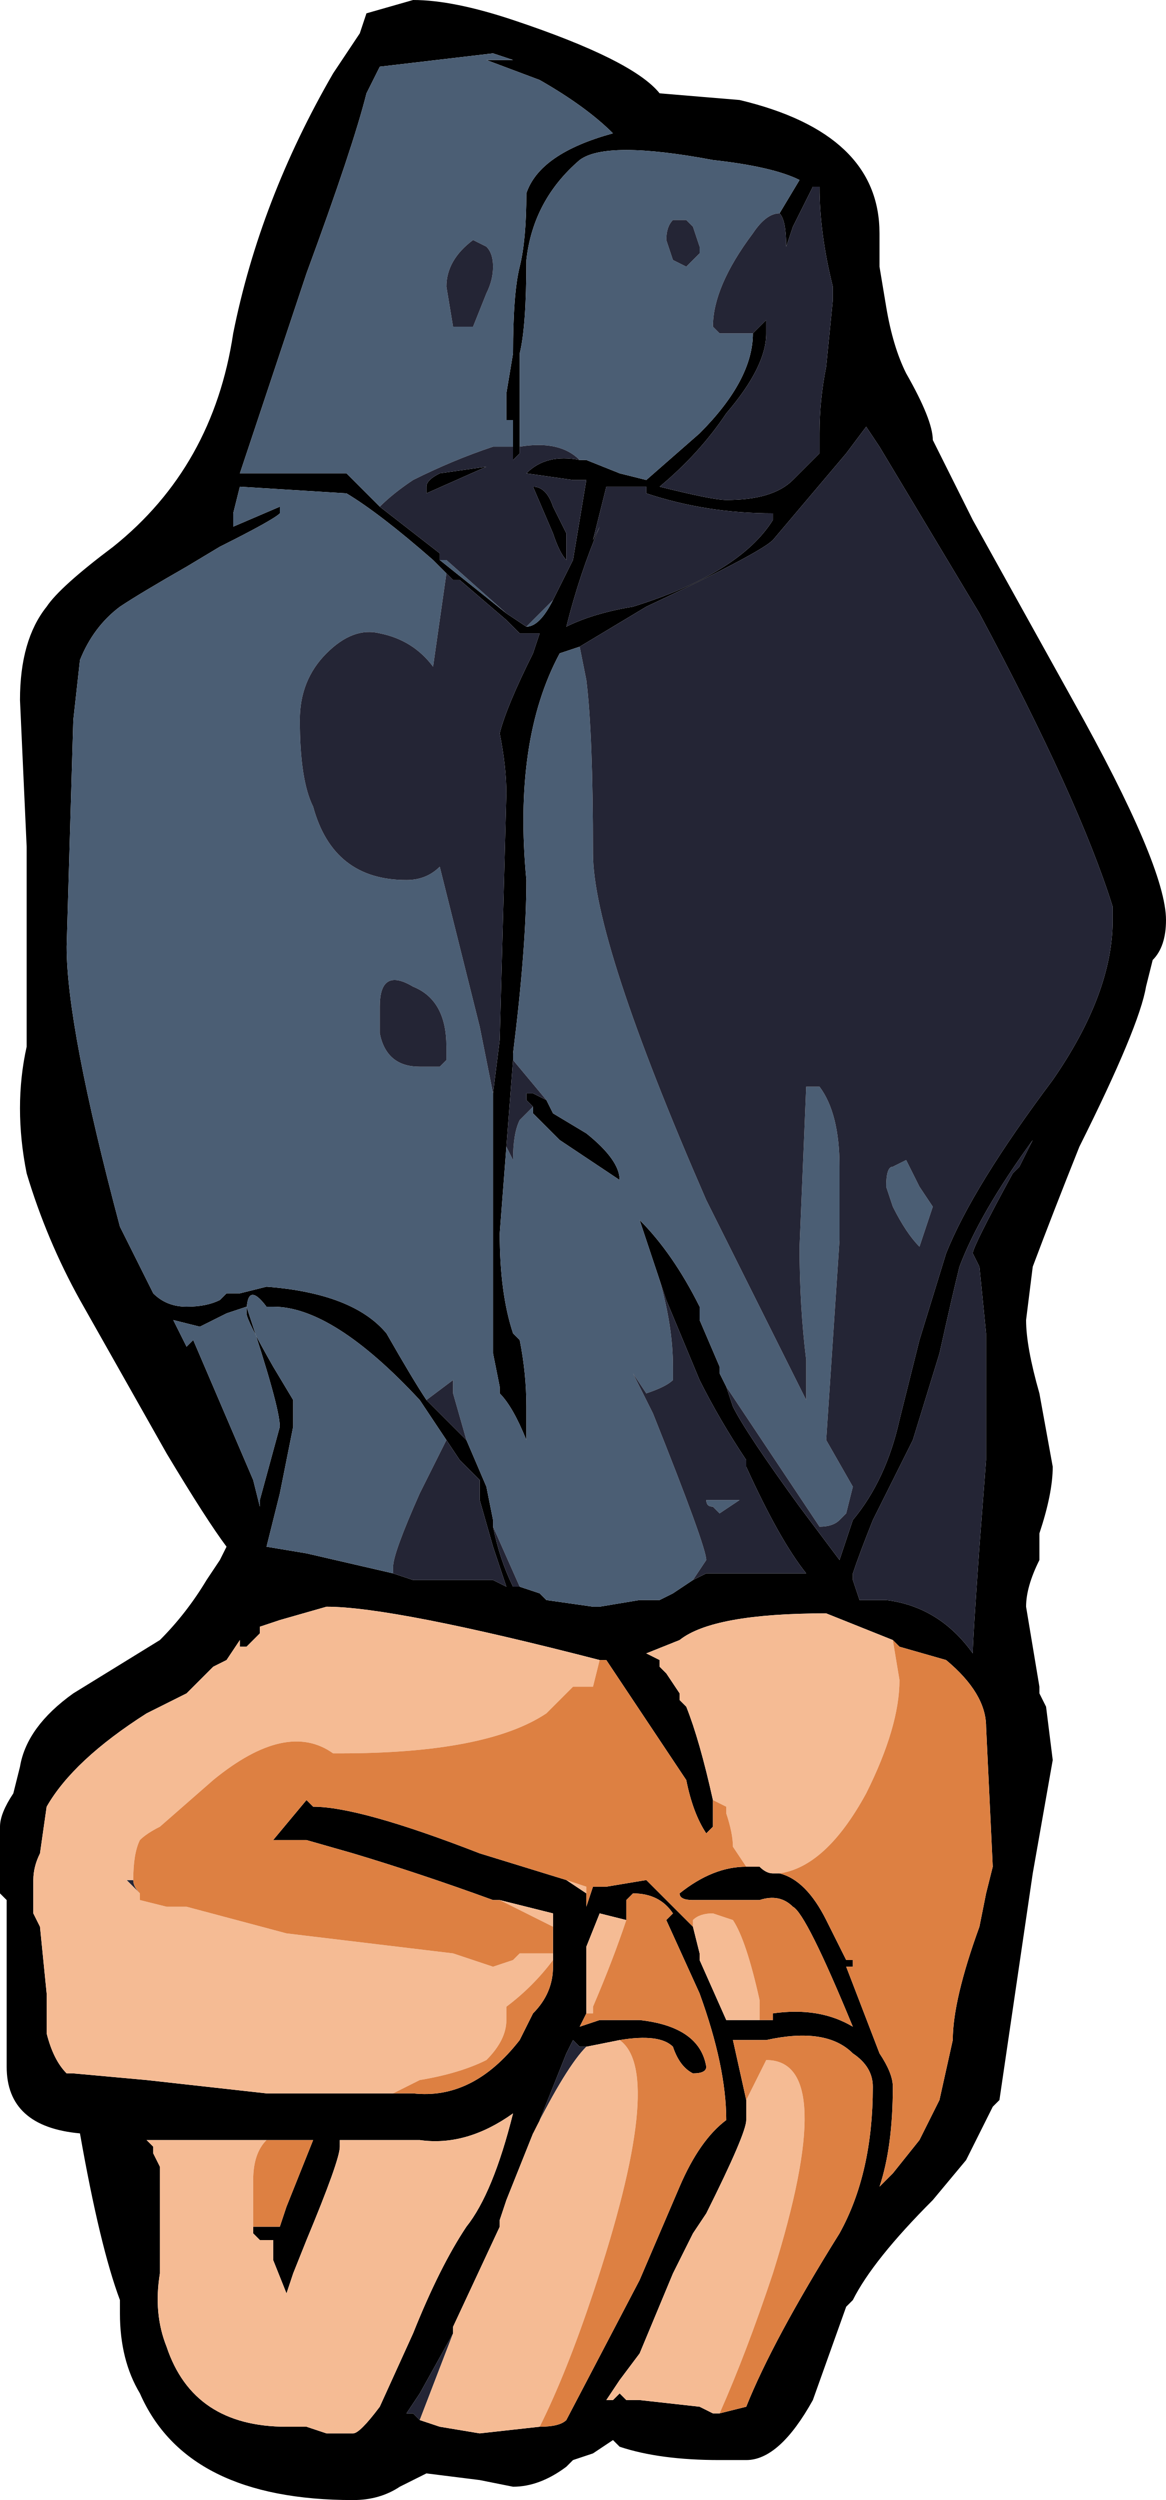 <?xml version="1.0" encoding="UTF-8" standalone="no"?>
<svg xmlns:ffdec="https://www.free-decompiler.com/flash" xmlns:xlink="http://www.w3.org/1999/xlink" ffdec:objectType="frame" height="131.25px" width="61.25px" xmlns="http://www.w3.org/2000/svg">
  <g transform="matrix(1.0, 0.0, 0.0, 1.0, 30.45, 124.95)">
    <use ffdec:characterId="347" height="18.75" transform="matrix(7.0, 0.0, 0.0, 7.0, -30.45, -124.95)" width="8.75" xlink:href="#shape0"/>
  </g>
  <defs>
    <g id="shape0" transform="matrix(1.0, 0.0, 0.0, 1.0, 4.35, 17.85)">
      <path d="M1.5 -16.25 L1.65 -16.5 Q1.45 -16.6 1.0 -16.65 0.2 -16.8 0.0 -16.65 -0.35 -16.35 -0.4 -15.9 -0.4 -15.4 -0.45 -15.2 L-0.45 -14.5 -0.45 -14.45 -0.5 -14.4 -0.5 -14.5 -0.5 -14.7 -0.55 -14.7 -0.55 -14.9 -0.5 -15.2 Q-0.5 -15.65 -0.45 -15.85 -0.4 -16.05 -0.4 -16.4 -0.3 -16.7 0.25 -16.85 0.05 -17.05 -0.3 -17.25 L-0.7 -17.4 -0.5 -17.4 -0.65 -17.45 -1.5 -17.35 -1.6 -17.15 Q-1.7 -16.75 -2.05 -15.8 L-2.55 -14.3 -1.75 -14.3 -1.5 -14.05 -1.05 -13.7 -1.05 -13.65 -0.55 -13.25 -0.4 -13.15 Q-0.3 -13.15 -0.2 -13.35 L-0.05 -13.65 0.05 -14.25 -0.05 -14.25 -0.4 -14.3 Q-0.25 -14.45 0.0 -14.4 L0.05 -14.4 0.3 -14.3 0.5 -14.25 0.9 -14.6 Q1.3 -15.0 1.3 -15.35 L1.4 -15.45 1.4 -15.35 Q1.4 -15.1 1.1 -14.75 0.9 -14.45 0.6 -14.2 1.0 -14.1 1.1 -14.1 1.45 -14.1 1.6 -14.25 1.7 -14.35 1.8 -14.45 L1.8 -14.6 Q1.8 -14.85 1.85 -15.1 L1.9 -15.6 1.9 -15.7 Q1.8 -16.1 1.8 -16.45 L1.75 -16.45 1.6 -16.15 1.55 -16.0 Q1.55 -16.2 1.5 -16.25 M1.2 -17.1 Q2.25 -16.85 2.25 -16.1 L2.25 -15.85 2.3 -15.55 Q2.35 -15.25 2.45 -15.05 2.65 -14.7 2.65 -14.55 L2.95 -13.95 3.7 -12.6 Q4.4 -11.35 4.4 -10.95 4.4 -10.75 4.3 -10.65 L4.25 -10.45 Q4.2 -10.15 3.75 -9.25 3.55 -8.75 3.4 -8.35 L3.35 -7.95 Q3.35 -7.75 3.45 -7.4 L3.55 -6.85 Q3.55 -6.65 3.45 -6.35 L3.45 -6.15 Q3.35 -5.95 3.35 -5.8 3.4 -5.5 3.45 -5.2 L3.45 -5.15 3.5 -5.05 3.55 -4.65 3.4 -3.8 3.15 -2.1 3.1 -2.05 2.9 -1.65 2.65 -1.35 Q2.2 -0.9 2.05 -0.6 L2.0 -0.55 1.75 0.15 Q1.5 0.6 1.25 0.6 L1.05 0.6 Q0.6 0.6 0.3 0.5 L0.25 0.45 0.1 0.55 -0.05 0.6 -0.1 0.65 Q-0.3 0.8 -0.5 0.8 L-0.75 0.75 -1.15 0.7 -1.35 0.8 Q-1.5 0.9 -1.7 0.9 -2.95 0.9 -3.3 0.1 -3.45 -0.15 -3.45 -0.5 L-3.45 -0.6 Q-3.6 -1.0 -3.75 -1.85 -4.3 -1.9 -4.3 -2.35 L-4.3 -3.6 -4.35 -3.65 Q-4.35 -3.75 -4.35 -4.15 -4.35 -4.25 -4.25 -4.4 L-4.2 -4.6 Q-4.15 -4.9 -3.8 -5.15 L-3.15 -5.55 Q-2.95 -5.75 -2.8 -6.0 L-2.7 -6.15 -2.65 -6.25 Q-2.8 -6.45 -3.1 -6.95 L-3.75 -8.1 Q-4.0 -8.55 -4.15 -9.05 -4.25 -9.55 -4.15 -10.0 L-4.15 -11.5 -4.2 -12.6 Q-4.2 -13.05 -4.0 -13.3 -3.9 -13.45 -3.5 -13.75 -2.75 -14.35 -2.6 -15.35 -2.4 -16.35 -1.85 -17.3 L-1.65 -17.6 -1.6 -17.75 -1.25 -17.85 Q-0.95 -17.85 -0.5 -17.7 0.4 -17.4 0.6 -17.15 L1.2 -17.1 M0.2 -14.2 L0.1 -13.8 0.15 -13.9 Q0.0 -13.55 -0.1 -13.15 0.1 -13.25 0.4 -13.3 1.2 -13.55 1.45 -13.95 L1.45 -14.0 Q0.95 -14.0 0.5 -14.15 L0.5 -14.2 0.2 -14.2 M1.1 -7.45 L1.15 -7.3 Q1.25 -7.1 1.65 -6.55 L1.95 -6.15 Q2.0 -6.3 2.05 -6.45 2.3 -6.75 2.4 -7.2 L2.55 -7.8 2.75 -8.45 Q2.95 -8.95 3.55 -9.75 4.0 -10.4 4.0 -10.95 L4.0 -11.05 Q3.75 -11.85 3.0 -13.25 L2.25 -14.5 2.15 -14.65 2.0 -14.45 1.45 -13.8 Q1.35 -13.7 0.5 -13.3 L0.0 -13.0 -0.15 -12.95 Q-0.5 -12.3 -0.4 -11.25 -0.4 -10.75 -0.5 -9.95 L-0.5 -9.9 -0.55 -9.25 -0.6 -8.6 Q-0.6 -8.15 -0.5 -7.85 L-0.45 -7.8 Q-0.4 -7.55 -0.4 -7.3 L-0.4 -7.05 Q-0.5 -7.3 -0.6 -7.4 L-0.6 -7.45 -0.65 -7.7 -0.65 -9.65 -0.6 -10.05 -0.55 -11.9 Q-0.55 -12.1 -0.6 -12.35 -0.55 -12.55 -0.35 -12.95 L-0.3 -13.1 -0.45 -13.1 -0.55 -13.2 -0.9 -13.5 -0.95 -13.5 -1.0 -13.55 -1.1 -13.65 Q-1.5 -14.0 -1.75 -14.15 L-2.55 -14.2 -2.6 -14.0 -2.6 -13.9 -2.25 -14.05 -2.25 -14.0 Q-2.3 -13.95 -2.7 -13.75 L-2.95 -13.6 Q-3.3 -13.4 -3.45 -13.3 -3.65 -13.15 -3.75 -12.9 L-3.8 -12.45 -3.85 -10.75 Q-3.85 -10.15 -3.45 -8.65 L-3.2 -8.15 Q-3.1 -8.05 -2.95 -8.05 -2.8 -8.05 -2.7 -8.1 L-2.65 -8.15 -2.55 -8.15 -2.35 -8.2 Q-1.7 -8.15 -1.45 -7.85 -1.25 -7.5 -1.15 -7.35 L-0.85 -7.05 -0.7 -6.7 -0.65 -6.45 -0.65 -6.4 Q-0.6 -6.15 -0.5 -5.95 L-0.45 -5.95 -0.3 -5.9 -0.25 -5.85 0.1 -5.8 0.15 -5.8 0.45 -5.85 0.6 -5.85 0.7 -5.9 0.85 -6.0 0.95 -6.05 1.7 -6.05 Q1.5 -6.3 1.25 -6.85 L1.25 -6.9 Q1.05 -7.2 0.9 -7.5 L0.65 -8.1 0.45 -8.7 Q0.7 -8.45 0.9 -8.05 L0.9 -7.95 1.05 -7.6 1.05 -7.55 1.1 -7.45 M-0.25 -9.6 L-0.2 -9.5 0.05 -9.35 Q0.3 -9.15 0.3 -9.0 L-0.15 -9.3 -0.35 -9.5 -0.35 -9.55 -0.4 -9.6 -0.4 -9.65 -0.35 -9.65 -0.25 -9.6 M2.7 -7.7 L2.5 -7.05 2.2 -6.45 Q2.1 -6.2 2.05 -6.05 L2.05 -6.0 2.1 -5.85 2.3 -5.85 Q2.7 -5.8 2.95 -5.45 2.95 -5.55 3.0 -6.25 L3.05 -6.9 3.05 -7.85 3.0 -8.35 2.95 -8.45 Q2.95 -8.5 3.25 -9.05 L3.3 -9.1 3.4 -9.3 Q3.0 -8.75 2.85 -8.35 2.8 -8.15 2.7 -7.7 M1.5 -3.8 Q1.7 -3.75 1.85 -3.45 L2.0 -3.15 2.05 -3.15 2.05 -3.1 2.0 -3.1 2.25 -2.45 Q2.35 -2.3 2.35 -2.2 2.35 -1.75 2.25 -1.45 L2.35 -1.55 2.55 -1.8 2.7 -2.1 2.8 -2.55 Q2.8 -2.85 3.0 -3.4 L3.05 -3.65 3.1 -3.85 3.05 -4.9 Q3.05 -5.15 2.75 -5.4 L2.4 -5.5 2.35 -5.55 1.85 -5.75 Q1.0 -5.75 0.75 -5.55 L0.5 -5.45 0.6 -5.4 0.6 -5.35 0.65 -5.3 0.75 -5.15 0.75 -5.1 0.8 -5.05 Q0.9 -4.8 1.0 -4.35 L1.0 -4.15 0.95 -4.1 Q0.85 -4.25 0.8 -4.5 L0.2 -5.4 0.15 -5.4 Q-1.4 -5.8 -1.9 -5.8 L-2.25 -5.7 -2.4 -5.65 -2.4 -5.6 -2.5 -5.5 -2.55 -5.5 -2.55 -5.55 -2.65 -5.4 -2.75 -5.35 -2.95 -5.15 -3.25 -5.0 Q-3.8 -4.65 -4.0 -4.3 L-4.05 -3.95 Q-4.1 -3.85 -4.1 -3.75 L-4.1 -3.5 -4.05 -3.4 -4.0 -2.9 -4.0 -2.6 Q-3.95 -2.4 -3.85 -2.3 L-3.8 -2.3 -3.25 -2.25 -2.35 -2.15 -1.4 -2.15 -1.25 -2.15 Q-0.8 -2.1 -0.45 -2.55 L-0.35 -2.75 Q-0.2 -2.9 -0.2 -3.1 L-0.2 -3.15 -0.2 -3.25 -0.2 -3.4 -0.2 -3.5 -0.6 -3.6 -0.65 -3.6 Q-1.2 -3.8 -1.7 -3.95 L-2.05 -4.05 -2.3 -4.05 -2.05 -4.35 -2.0 -4.3 Q-1.65 -4.3 -0.75 -3.95 L-0.1 -3.75 0.05 -3.65 0.05 -3.55 0.1 -3.7 0.2 -3.7 0.5 -3.75 0.75 -3.5 0.85 -3.4 0.9 -3.2 0.9 -3.15 1.1 -2.7 1.35 -2.7 1.45 -2.7 1.45 -2.75 Q1.8 -2.8 2.05 -2.65 1.7 -3.5 1.6 -3.55 1.5 -3.65 1.35 -3.6 L0.85 -3.6 Q0.75 -3.6 0.75 -3.65 1.0 -3.85 1.25 -3.85 L1.35 -3.85 Q1.4 -3.8 1.45 -3.8 L1.5 -3.8 M-0.3 0.35 Q-0.15 0.35 -0.1 0.3 L0.45 -0.75 0.75 -1.45 Q0.9 -1.8 1.1 -1.95 1.1 -2.35 0.9 -2.9 L0.65 -3.45 0.7 -3.5 Q0.6 -3.65 0.4 -3.65 L0.35 -3.6 0.35 -3.45 0.15 -3.5 0.05 -3.25 0.05 -2.75 0.0 -2.65 0.15 -2.7 0.2 -2.7 0.45 -2.7 Q0.9 -2.65 0.95 -2.35 0.95 -2.3 0.85 -2.3 0.75 -2.35 0.7 -2.5 0.6 -2.6 0.3 -2.55 L0.05 -2.5 0.0 -2.5 -0.05 -2.55 -0.1 -2.45 -0.3 -1.95 -0.3 -1.9 -0.35 -1.85 -0.55 -1.35 -0.6 -1.2 -0.6 -1.15 -0.95 -0.4 -0.95 -0.35 -1.2 0.1 -1.3 0.25 -1.25 0.25 -1.2 0.3 -1.05 0.35 -0.75 0.4 -0.3 0.35 M1.05 0.25 L1.25 0.2 Q1.45 -0.3 1.95 -1.1 2.2 -1.55 2.2 -2.2 2.2 -2.35 2.05 -2.45 1.85 -2.65 1.4 -2.55 L1.15 -2.55 1.25 -2.1 1.25 -1.95 Q1.25 -1.85 0.95 -1.25 L0.85 -1.1 0.7 -0.8 0.45 -0.2 0.3 0.0 0.2 0.15 0.25 0.15 0.3 0.1 0.35 0.15 0.45 0.15 0.9 0.2 1.0 0.25 1.05 0.25 M0.05 -3.5 L0.05 -3.5 M-1.05 -14.3 L-0.7 -14.35 -1.15 -14.15 -1.15 -14.2 Q-1.15 -14.25 -1.05 -14.3 M-0.35 -14.2 Q-0.25 -14.2 -0.2 -14.05 L-0.1 -13.85 -0.1 -13.65 Q-0.15 -13.7 -0.2 -13.85 L-0.35 -14.2 M-2.95 -7.75 L-2.9 -7.8 -2.45 -6.75 -2.4 -6.55 -2.4 -6.6 -2.25 -7.15 Q-2.25 -7.3 -2.5 -8.05 L-2.65 -8.0 -2.85 -7.9 -3.05 -7.95 -2.95 -7.75 M-1.0 -7.05 L-1.2 -7.35 Q-1.85 -8.05 -2.3 -8.05 L-2.35 -8.05 Q-2.5 -8.25 -2.5 -8.0 -2.5 -7.95 -2.3 -7.6 L-2.15 -7.35 -2.15 -7.15 -2.25 -6.65 -2.35 -6.25 -2.05 -6.2 -1.4 -6.05 -1.25 -6.0 -0.65 -6.0 -0.55 -5.95 -0.65 -6.25 -0.75 -6.6 -0.75 -6.75 -0.9 -6.9 -1.0 -7.05 M-2.35 -1.8 L-3.25 -1.8 -3.2 -1.75 -3.2 -1.7 -3.15 -1.6 -3.15 -0.8 Q-3.2 -0.5 -3.1 -0.25 -2.9 0.35 -2.2 0.35 L-2.05 0.35 -1.9 0.4 -1.7 0.4 Q-1.65 0.4 -1.5 0.2 L-1.25 -0.35 Q-1.05 -0.85 -0.85 -1.15 -0.65 -1.4 -0.5 -2.0 -0.85 -1.75 -1.2 -1.8 L-1.8 -1.8 -1.8 -1.75 Q-1.8 -1.65 -2.05 -1.05 L-2.15 -0.8 -2.2 -0.65 -2.3 -0.9 -2.3 -1.05 -2.4 -1.05 -2.45 -1.1 -2.45 -1.15 -2.25 -1.15 -2.2 -1.3 -2.0 -1.8 -2.35 -1.8 M-2.5 -2.4 L-2.5 -2.4" fill="#000000" fill-rule="evenodd" stroke="none"/>
      <path d="M-0.45 -14.5 L-0.45 -15.2 Q-0.4 -15.4 -0.4 -15.9 -0.35 -16.35 0.0 -16.65 0.2 -16.8 1.0 -16.65 1.45 -16.6 1.65 -16.5 L1.5 -16.25 Q1.4 -16.25 1.3 -16.1 1.0 -15.7 1.0 -15.4 L1.05 -15.35 1.3 -15.35 Q1.3 -15.0 0.9 -14.6 L0.5 -14.25 0.3 -14.3 0.05 -14.4 0.0 -14.4 Q-0.15 -14.55 -0.45 -14.5 M-0.2 -13.35 Q-0.3 -13.15 -0.4 -13.15 L-0.2 -13.35 M-0.55 -13.25 L-1.05 -13.65 -1.0 -13.65 -0.55 -13.25 M-1.5 -14.05 L-1.75 -14.3 -2.55 -14.3 -2.05 -15.8 Q-1.7 -16.75 -1.6 -17.15 L-1.5 -17.35 -0.65 -17.45 -0.5 -17.4 -0.7 -17.4 -0.3 -17.25 Q0.05 -17.05 0.25 -16.85 -0.3 -16.7 -0.4 -16.4 -0.4 -16.05 -0.45 -15.85 -0.5 -15.65 -0.5 -15.2 L-0.55 -14.9 -0.55 -14.7 -0.5 -14.7 -0.5 -14.5 -0.65 -14.5 Q-0.95 -14.4 -1.25 -14.25 -1.4 -14.15 -1.5 -14.05 M0.85 -16.15 L0.8 -16.2 0.7 -16.2 Q0.65 -16.15 0.65 -16.05 L0.7 -15.9 0.8 -15.85 0.9 -15.95 0.9 -16.0 0.85 -16.15 M0.0 -13.0 L0.05 -12.75 Q0.1 -12.35 0.1 -11.45 0.1 -10.8 0.95 -8.85 L1.7 -7.35 1.7 -7.65 Q1.65 -8.05 1.65 -8.5 L1.7 -9.7 1.8 -9.7 Q1.95 -9.5 1.95 -9.1 L1.95 -8.55 1.85 -7.05 2.05 -6.7 2.0 -6.5 1.95 -6.45 Q1.9 -6.4 1.8 -6.4 L1.1 -7.45 1.05 -7.55 1.05 -7.6 0.9 -7.95 0.9 -8.05 Q0.7 -8.45 0.45 -8.7 L0.65 -8.1 0.6 -8.25 Q0.7 -7.9 0.7 -7.6 L0.7 -7.5 Q0.65 -7.45 0.5 -7.4 L0.4 -7.55 0.55 -7.25 Q0.95 -6.25 0.95 -6.15 L0.85 -6.0 0.7 -5.9 0.6 -5.85 0.45 -5.85 0.15 -5.8 0.1 -5.8 -0.25 -5.85 -0.3 -5.9 -0.45 -5.95 -0.65 -6.4 -0.65 -6.45 -0.7 -6.7 -0.85 -7.05 -0.95 -7.4 -0.95 -7.5 -1.15 -7.35 Q-1.25 -7.5 -1.45 -7.85 -1.7 -8.15 -2.35 -8.2 L-2.55 -8.15 -2.65 -8.15 -2.7 -8.1 Q-2.8 -8.05 -2.95 -8.05 -3.1 -8.05 -3.2 -8.15 L-3.45 -8.65 Q-3.85 -10.15 -3.85 -10.75 L-3.8 -12.45 -3.75 -12.9 Q-3.65 -13.15 -3.45 -13.3 -3.3 -13.4 -2.95 -13.6 L-2.7 -13.75 Q-2.3 -13.95 -2.25 -14.0 L-2.25 -14.05 -2.6 -13.9 -2.6 -14.0 -2.55 -14.2 -1.75 -14.15 Q-1.5 -14.0 -1.1 -13.65 L-1.0 -13.55 -1.1 -12.85 Q-1.25 -13.05 -1.5 -13.1 -1.7 -13.15 -1.9 -12.95 -2.1 -12.75 -2.1 -12.45 -2.1 -12.0 -2.0 -11.8 -1.85 -11.25 -1.3 -11.25 -1.15 -11.25 -1.05 -11.35 L-0.75 -10.15 -0.65 -9.65 -0.65 -7.7 -0.6 -7.45 -0.6 -7.4 Q-0.5 -7.3 -0.4 -7.05 L-0.4 -7.3 Q-0.4 -7.55 -0.45 -7.8 L-0.5 -7.85 Q-0.6 -8.15 -0.6 -8.6 L-0.55 -9.25 -0.5 -9.15 Q-0.5 -9.35 -0.45 -9.45 L-0.35 -9.55 -0.35 -9.5 -0.15 -9.3 0.3 -9.0 Q0.3 -9.15 0.05 -9.35 L-0.2 -9.5 -0.25 -9.6 -0.5 -9.9 -0.5 -9.95 Q-0.4 -10.75 -0.4 -11.25 -0.5 -12.3 -0.15 -12.95 L0.0 -13.0 M2.55 -8.95 L2.65 -8.8 2.55 -8.5 Q2.45 -8.6 2.35 -8.8 L2.3 -8.95 Q2.3 -9.1 2.35 -9.1 L2.45 -9.15 2.55 -8.95 M1.05 -6.5 L1.0 -6.55 Q0.95 -6.55 0.95 -6.6 L1.2 -6.6 1.05 -6.5 M0.15 -2.7 L0.2 -2.7 0.15 -2.7 M-0.7 -16.0 L-0.8 -16.05 Q-1.0 -15.9 -1.0 -15.7 L-0.95 -15.4 -0.8 -15.4 -0.7 -15.65 Q-0.65 -15.75 -0.65 -15.85 -0.65 -15.95 -0.7 -16.0 M-2.95 -7.75 L-3.05 -7.95 -2.85 -7.9 -2.65 -8.0 -2.5 -8.05 Q-2.25 -7.3 -2.25 -7.15 L-2.4 -6.6 -2.4 -6.55 -2.45 -6.75 -2.9 -7.8 -2.95 -7.75 M-1.0 -9.9 L-1.0 -10.0 Q-1.0 -10.35 -1.25 -10.45 -1.5 -10.6 -1.5 -10.3 L-1.5 -10.1 Q-1.45 -9.85 -1.2 -9.85 L-1.05 -9.85 -1.0 -9.9 M-1.4 -6.05 L-2.05 -6.2 -2.35 -6.25 -2.25 -6.65 -2.15 -7.15 -2.15 -7.35 -2.3 -7.6 Q-2.5 -7.95 -2.5 -8.0 -2.5 -8.25 -2.35 -8.05 L-2.3 -8.05 Q-1.85 -8.05 -1.2 -7.35 L-1.0 -7.05 -1.2 -6.65 Q-1.4 -6.2 -1.4 -6.1 L-1.4 -6.05" fill="#4b5e74" fill-rule="evenodd" stroke="none"/>
      <path d="M1.5 -16.25 Q1.55 -16.2 1.55 -16.0 L1.6 -16.15 1.75 -16.45 1.8 -16.45 Q1.8 -16.1 1.9 -15.7 L1.9 -15.6 1.85 -15.1 Q1.8 -14.85 1.8 -14.6 L1.8 -14.45 Q1.7 -14.35 1.6 -14.25 1.45 -14.1 1.1 -14.1 1.0 -14.1 0.6 -14.2 0.9 -14.45 1.1 -14.75 1.4 -15.1 1.4 -15.35 L1.4 -15.45 1.3 -15.35 1.05 -15.35 1.0 -15.4 Q1.0 -15.7 1.3 -16.1 1.4 -16.25 1.5 -16.25 M0.0 -14.4 Q-0.25 -14.45 -0.4 -14.3 L-0.05 -14.25 0.05 -14.25 -0.05 -13.65 -0.2 -13.35 -0.4 -13.15 -0.55 -13.25 -1.0 -13.65 -1.05 -13.65 -1.05 -13.7 -1.5 -14.05 Q-1.4 -14.15 -1.25 -14.25 -0.95 -14.4 -0.65 -14.5 L-0.5 -14.5 -0.5 -14.4 -0.45 -14.45 -0.45 -14.5 Q-0.15 -14.55 0.0 -14.4 M0.85 -16.15 L0.9 -16.0 0.9 -15.95 0.8 -15.85 0.7 -15.9 0.65 -16.05 Q0.65 -16.15 0.7 -16.2 L0.8 -16.2 0.85 -16.15 M0.0 -13.0 L0.5 -13.3 Q1.35 -13.7 1.45 -13.8 L2.0 -14.45 2.15 -14.65 2.25 -14.5 3.0 -13.25 Q3.75 -11.85 4.0 -11.05 L4.0 -10.95 Q4.0 -10.4 3.55 -9.75 2.95 -8.95 2.75 -8.45 L2.55 -7.8 2.4 -7.2 Q2.3 -6.75 2.05 -6.45 2.0 -6.3 1.95 -6.15 L1.65 -6.55 Q1.25 -7.1 1.15 -7.3 L1.1 -7.45 1.8 -6.4 Q1.9 -6.4 1.95 -6.45 L2.0 -6.5 2.05 -6.7 1.85 -7.05 1.95 -8.55 1.95 -9.1 Q1.95 -9.5 1.8 -9.7 L1.7 -9.7 1.65 -8.5 Q1.65 -8.05 1.7 -7.65 L1.7 -7.35 0.95 -8.85 Q0.1 -10.8 0.1 -11.45 0.1 -12.35 0.05 -12.75 L0.0 -13.0 M0.2 -14.2 L0.5 -14.2 0.5 -14.15 Q0.95 -14.0 1.45 -14.0 L1.45 -13.95 Q1.2 -13.55 0.4 -13.3 0.1 -13.25 -0.1 -13.15 0.0 -13.55 0.15 -13.9 L0.1 -13.8 0.2 -14.2 M0.65 -8.1 L0.9 -7.5 Q1.05 -7.2 1.25 -6.9 L1.25 -6.85 Q1.5 -6.3 1.7 -6.05 L0.95 -6.05 0.85 -6.0 0.95 -6.15 Q0.95 -6.25 0.55 -7.25 L0.4 -7.55 0.5 -7.4 Q0.65 -7.45 0.7 -7.5 L0.7 -7.6 Q0.7 -7.9 0.6 -8.25 L0.65 -8.1 M-0.45 -5.95 L-0.5 -5.95 Q-0.6 -6.15 -0.65 -6.4 L-0.45 -5.95 M-0.85 -7.05 L-1.15 -7.35 -0.95 -7.5 -0.95 -7.4 -0.85 -7.05 M-1.0 -13.55 L-0.95 -13.5 -0.9 -13.5 -0.55 -13.2 -0.45 -13.1 -0.3 -13.1 -0.35 -12.95 Q-0.55 -12.55 -0.6 -12.35 -0.55 -12.1 -0.55 -11.9 L-0.6 -10.05 -0.65 -9.65 -0.75 -10.15 -1.05 -11.35 Q-1.15 -11.25 -1.3 -11.25 -1.85 -11.25 -2.0 -11.8 -2.1 -12.0 -2.1 -12.45 -2.1 -12.75 -1.9 -12.95 -1.7 -13.15 -1.5 -13.1 -1.25 -13.05 -1.1 -12.85 L-1.0 -13.55 M-0.55 -9.25 L-0.5 -9.9 -0.25 -9.6 -0.35 -9.65 -0.4 -9.65 -0.4 -9.6 -0.35 -9.55 -0.45 -9.45 Q-0.5 -9.35 -0.5 -9.15 L-0.55 -9.25 M2.55 -8.95 L2.45 -9.15 2.35 -9.1 Q2.3 -9.1 2.3 -8.95 L2.35 -8.8 Q2.45 -8.6 2.55 -8.5 L2.65 -8.8 2.55 -8.95 M2.7 -7.7 Q2.8 -8.15 2.85 -8.35 3.0 -8.75 3.4 -9.3 L3.3 -9.1 3.25 -9.05 Q2.95 -8.5 2.95 -8.45 L3.0 -8.35 3.05 -7.85 3.05 -6.9 3.0 -6.25 Q2.95 -5.55 2.95 -5.45 2.7 -5.8 2.3 -5.85 L2.1 -5.85 2.05 -6.0 2.05 -6.05 Q2.1 -6.2 2.2 -6.45 L2.5 -7.05 2.7 -7.7 M1.05 -6.5 L1.2 -6.6 0.95 -6.6 Q0.95 -6.55 1.0 -6.55 L1.05 -6.5 M-1.2 0.3 L-1.25 0.25 -1.3 0.25 -1.2 0.1 -0.95 -0.35 -1.2 0.3 M-0.35 -1.85 L-0.3 -1.9 -0.3 -1.95 -0.1 -2.45 -0.05 -2.55 0.0 -2.5 0.05 -2.5 Q-0.1 -2.35 -0.35 -1.85 M-3.35 -3.75 Q-3.35 -3.7 -3.3 -3.65 L-3.4 -3.75 -3.35 -3.75 M-0.7 -16.0 Q-0.65 -15.95 -0.65 -15.85 -0.65 -15.75 -0.7 -15.65 L-0.8 -15.4 -0.95 -15.4 -1.0 -15.7 Q-1.0 -15.9 -0.8 -16.05 L-0.7 -16.0 M-1.05 -14.3 Q-1.15 -14.25 -1.15 -14.2 L-1.15 -14.15 -0.7 -14.35 -1.05 -14.3 M-0.35 -14.2 L-0.2 -13.85 Q-0.15 -13.7 -0.1 -13.65 L-0.1 -13.85 -0.2 -14.05 Q-0.25 -14.2 -0.35 -14.2 M-1.0 -9.9 L-1.05 -9.85 -1.2 -9.85 Q-1.45 -9.85 -1.5 -10.1 L-1.5 -10.3 Q-1.5 -10.6 -1.25 -10.45 -1.0 -10.35 -1.0 -10.0 L-1.0 -9.9 M-1.0 -7.05 L-0.9 -6.9 -0.75 -6.75 -0.75 -6.6 -0.65 -6.25 -0.55 -5.95 -0.65 -6.0 -1.25 -6.0 -1.4 -6.05 -1.4 -6.1 Q-1.4 -6.2 -1.2 -6.65 L-1.0 -7.05" fill="#242535" fill-rule="evenodd" stroke="none"/>
      <path d="M2.35 -5.55 L2.4 -5.25 Q2.4 -4.9 2.15 -4.4 1.85 -3.85 1.5 -3.8 L1.45 -3.8 Q1.4 -3.8 1.35 -3.85 L1.25 -3.85 1.15 -4.0 Q1.15 -4.1 1.1 -4.25 L1.1 -4.3 1.0 -4.35 Q0.9 -4.8 0.8 -5.05 L0.75 -5.1 0.75 -5.15 0.65 -5.3 0.6 -5.35 0.6 -5.4 0.5 -5.45 0.75 -5.55 Q1.0 -5.75 1.85 -5.75 L2.35 -5.55 M1.35 -2.7 L1.1 -2.7 0.9 -3.15 0.9 -3.2 0.85 -3.4 0.85 -3.45 Q0.9 -3.5 1.0 -3.5 L1.15 -3.45 Q1.25 -3.3 1.35 -2.85 L1.35 -2.7 M0.05 -3.65 L-0.1 -3.75 0.05 -3.7 0.05 -3.65 M-0.6 -3.6 L-0.2 -3.5 -0.2 -3.4 -0.6 -3.6 M-0.2 -3.25 L-0.2 -3.15 Q-0.35 -2.95 -0.55 -2.8 L-0.55 -2.7 Q-0.55 -2.55 -0.7 -2.4 -0.9 -2.3 -1.2 -2.25 L-1.4 -2.15 -2.35 -2.15 -3.25 -2.25 -3.8 -2.3 -3.85 -2.3 Q-3.95 -2.4 -4.0 -2.6 L-4.0 -2.9 -4.05 -3.4 -4.1 -3.5 -4.1 -3.75 Q-4.1 -3.85 -4.05 -3.95 L-4.0 -4.3 Q-3.8 -4.65 -3.25 -5.0 L-2.95 -5.15 -2.75 -5.35 -2.65 -5.4 -2.55 -5.55 -2.55 -5.5 -2.5 -5.5 -2.4 -5.6 -2.4 -5.65 -2.25 -5.7 -1.9 -5.8 Q-1.4 -5.8 0.15 -5.4 L0.1 -5.2 -0.05 -5.2 -0.25 -5.0 Q-0.7 -4.7 -1.8 -4.7 L-1.85 -4.7 Q-2.2 -4.95 -2.75 -4.5 L-3.15 -4.15 Q-3.25 -4.1 -3.3 -4.05 -3.35 -3.95 -3.35 -3.75 L-3.4 -3.75 -3.3 -3.65 -3.3 -3.6 -3.1 -3.55 -2.95 -3.55 -2.2 -3.35 -0.95 -3.2 -0.65 -3.1 -0.5 -3.15 -0.45 -3.2 -0.2 -3.2 -0.2 -3.25 M0.35 -3.45 Q0.25 -3.15 0.1 -2.8 L0.1 -2.75 0.05 -2.75 0.05 -3.25 0.15 -3.5 0.35 -3.45 M0.3 -2.55 Q0.65 -2.3 0.1 -0.65 -0.1 -0.05 -0.3 0.35 L-0.75 0.4 -1.05 0.35 -1.2 0.3 -0.95 -0.35 -0.95 -0.4 -0.6 -1.15 -0.6 -1.2 -0.55 -1.35 -0.35 -1.85 Q-0.1 -2.35 0.05 -2.5 L0.3 -2.55 M1.25 -2.1 L1.4 -2.4 Q1.95 -2.4 1.45 -0.8 1.25 -0.2 1.05 0.25 L1.0 0.25 0.9 0.2 0.45 0.15 0.35 0.15 0.3 0.1 0.25 0.15 0.2 0.15 0.3 0.0 0.45 -0.2 0.7 -0.8 0.85 -1.1 0.95 -1.25 Q1.25 -1.85 1.25 -1.95 L1.25 -2.1 M-2.45 -1.15 L-2.45 -1.1 -2.4 -1.05 -2.3 -1.05 -2.3 -0.9 -2.2 -0.65 -2.15 -0.8 -2.05 -1.05 Q-1.8 -1.65 -1.8 -1.75 L-1.8 -1.8 -1.2 -1.8 Q-0.85 -1.75 -0.5 -2.0 -0.65 -1.4 -0.85 -1.15 -1.05 -0.85 -1.25 -0.35 L-1.5 0.2 Q-1.65 0.4 -1.7 0.4 L-1.9 0.4 -2.05 0.35 -2.2 0.35 Q-2.9 0.35 -3.1 -0.25 -3.2 -0.5 -3.15 -0.8 L-3.15 -1.6 -3.2 -1.7 -3.2 -1.75 -3.25 -1.8 -2.35 -1.8 Q-2.45 -1.7 -2.45 -1.5 L-2.45 -1.15 M-2.5 -2.4 L-2.5 -2.4" fill="#f5bb94" fill-rule="evenodd" stroke="none"/>
      <path d="M2.35 -5.55 L2.4 -5.5 2.75 -5.4 Q3.05 -5.15 3.05 -4.9 L3.1 -3.85 3.05 -3.65 3.0 -3.4 Q2.8 -2.85 2.8 -2.55 L2.7 -2.1 2.55 -1.8 2.35 -1.55 2.25 -1.45 Q2.35 -1.75 2.35 -2.2 2.35 -2.3 2.25 -2.45 L2.0 -3.1 2.05 -3.1 2.05 -3.15 2.0 -3.15 1.85 -3.45 Q1.7 -3.75 1.5 -3.8 1.85 -3.85 2.15 -4.4 2.4 -4.9 2.4 -5.25 L2.35 -5.55 M1.25 -3.85 Q1.0 -3.85 0.75 -3.65 0.75 -3.6 0.85 -3.6 L1.35 -3.6 Q1.5 -3.65 1.6 -3.55 1.7 -3.5 2.05 -2.65 1.8 -2.8 1.45 -2.75 L1.45 -2.7 1.35 -2.7 1.35 -2.85 Q1.25 -3.3 1.15 -3.45 L1.0 -3.5 Q0.9 -3.5 0.85 -3.45 L0.85 -3.4 0.75 -3.5 0.5 -3.75 0.2 -3.7 0.1 -3.7 0.05 -3.55 0.05 -3.65 0.05 -3.7 -0.1 -3.75 -0.75 -3.95 Q-1.65 -4.3 -2.0 -4.3 L-2.05 -4.35 -2.3 -4.05 -2.05 -4.05 -1.7 -3.95 Q-1.2 -3.8 -0.65 -3.6 L-0.6 -3.6 -0.2 -3.4 -0.2 -3.25 -0.2 -3.2 -0.45 -3.2 -0.5 -3.15 -0.65 -3.1 -0.95 -3.2 -2.2 -3.35 -2.95 -3.55 -3.1 -3.55 -3.3 -3.6 -3.3 -3.65 Q-3.35 -3.7 -3.35 -3.75 -3.35 -3.95 -3.3 -4.05 -3.25 -4.1 -3.15 -4.15 L-2.75 -4.5 Q-2.2 -4.95 -1.85 -4.7 L-1.8 -4.7 Q-0.7 -4.7 -0.25 -5.0 L-0.05 -5.2 0.1 -5.2 0.15 -5.4 0.2 -5.4 0.8 -4.5 Q0.85 -4.25 0.95 -4.1 L1.0 -4.15 1.0 -4.35 1.1 -4.3 1.1 -4.25 Q1.15 -4.1 1.15 -4.0 L1.25 -3.85 M-0.2 -3.15 L-0.2 -3.1 Q-0.2 -2.9 -0.35 -2.75 L-0.45 -2.55 Q-0.8 -2.1 -1.25 -2.15 L-1.4 -2.15 -1.2 -2.25 Q-0.9 -2.3 -0.7 -2.4 -0.55 -2.55 -0.55 -2.7 L-0.55 -2.8 Q-0.35 -2.95 -0.2 -3.15 M0.35 -3.45 L0.35 -3.6 0.4 -3.65 Q0.6 -3.65 0.7 -3.5 L0.65 -3.45 0.9 -2.9 Q1.1 -2.35 1.1 -1.95 0.9 -1.8 0.75 -1.45 L0.45 -0.75 -0.1 0.3 Q-0.15 0.35 -0.3 0.35 -0.1 -0.05 0.1 -0.65 0.65 -2.3 0.3 -2.55 0.6 -2.6 0.7 -2.5 0.75 -2.35 0.85 -2.3 0.95 -2.3 0.95 -2.35 0.9 -2.65 0.45 -2.7 L0.2 -2.7 0.15 -2.7 0.0 -2.65 0.05 -2.75 0.1 -2.75 0.1 -2.8 Q0.25 -3.15 0.35 -3.45 M1.25 -2.1 L1.15 -2.55 1.4 -2.55 Q1.85 -2.65 2.05 -2.45 2.2 -2.35 2.2 -2.2 2.2 -1.55 1.95 -1.1 1.45 -0.3 1.25 0.2 L1.05 0.25 Q1.25 -0.2 1.45 -0.8 1.95 -2.4 1.4 -2.4 L1.25 -2.1 M0.05 -3.5 L0.05 -3.5 M-2.45 -1.15 L-2.45 -1.5 Q-2.45 -1.7 -2.35 -1.8 L-2.0 -1.8 -2.2 -1.3 -2.25 -1.15 -2.45 -1.15" fill="#dd8042" fill-rule="evenodd" stroke="none"/>
    </g>
  </defs>
</svg>
